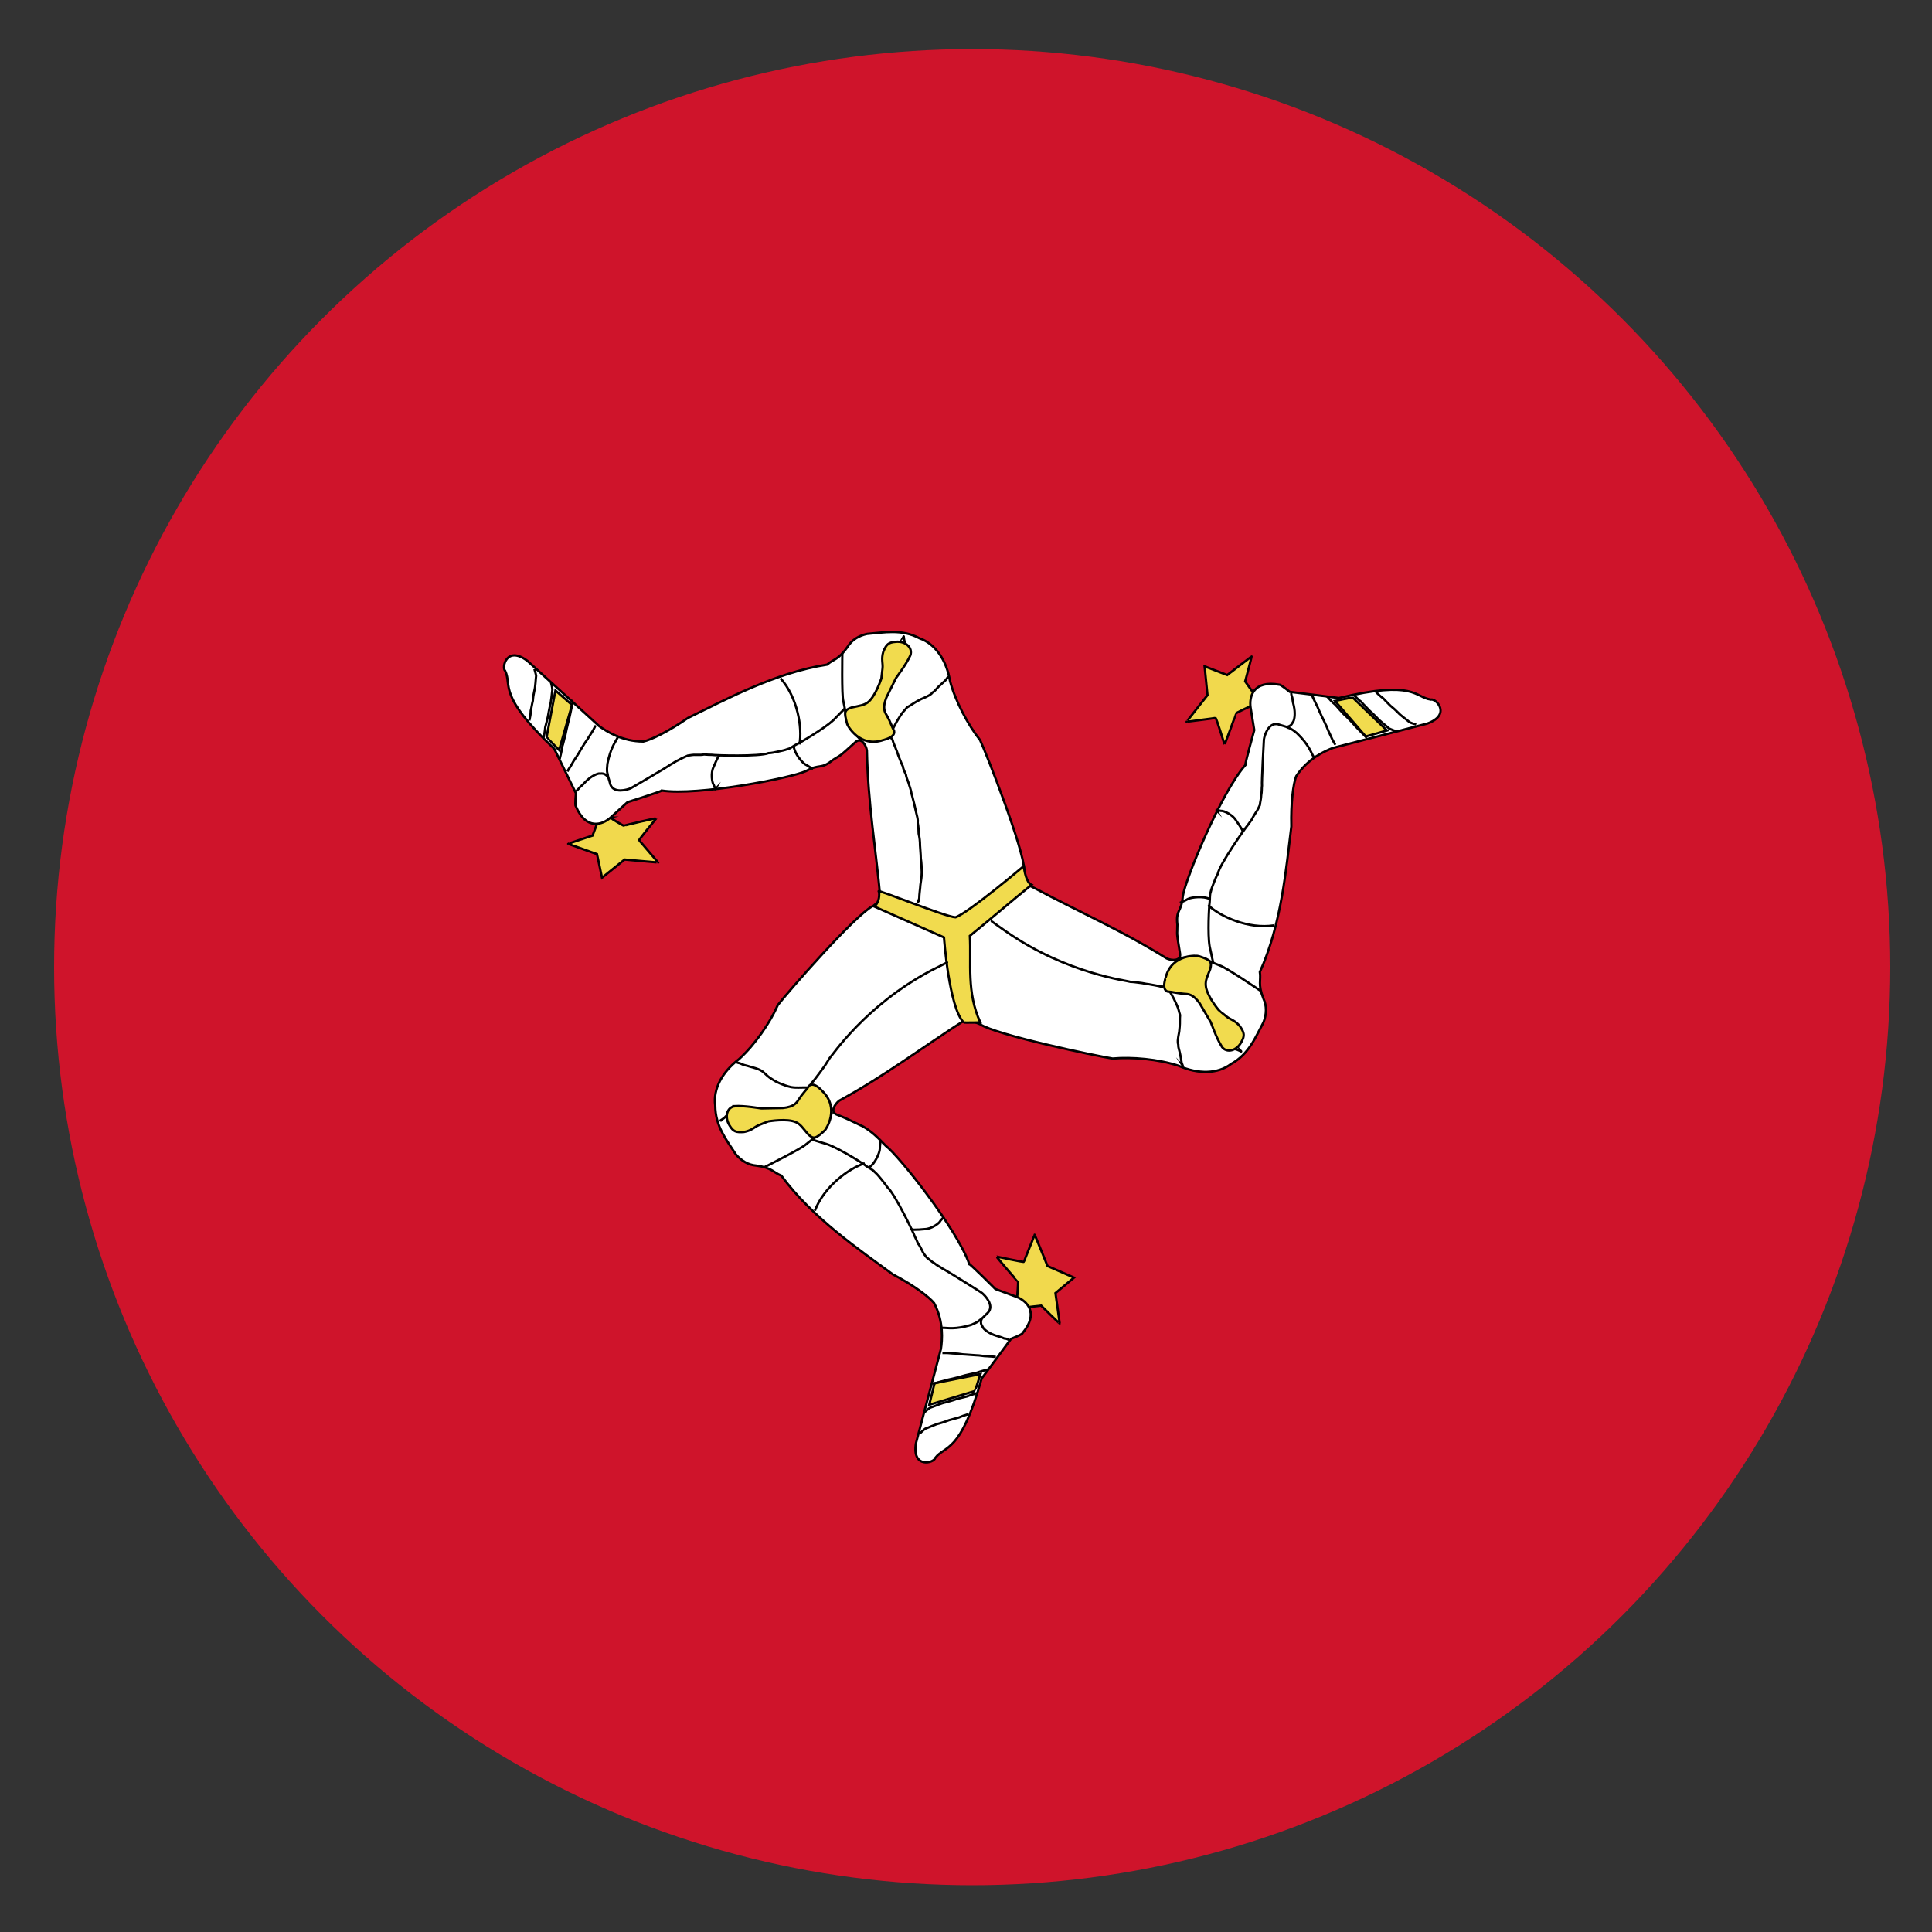 <?xml version="1.0" encoding="UTF-8"?>
<svg id="Layer_1" data-name="Layer 1" xmlns="http://www.w3.org/2000/svg" width="100" height="100" viewBox="0 0 100 100">
  <rect x="0" y="0" width="100" height="100" fill="#333333" stroke="none"/>
  <defs>
    <style>
      .cls-1 {
        fill: #cf142b;
      }

      .cls-2 {
        fill: none;
      }

      .cls-2, .cls-3, .cls-4, .cls-5 {
        stroke: #000;
        stroke-miterlimit: 10;
        stroke-width: .12px;
      }

      .cls-3 {
        fill: rgba(241, 219, 78, .99);
      }

      .cls-4 {
        fill: #f1db4e;
      }

      .cls-5 {
        fill: #fff;
      }
    </style>
  </defs>
  <circle class="cls-1" cx="50.32" cy="50.06" r="47.52"/>
  <g>
    <path class="cls-3" d="m52.64,67.16c.02-.07.07-.82.05-.82s-1.13-1.3-1.11-1.3,1.42.31,1.42.27.55-1.37.55-1.4.67,1.62.67,1.62l1.37.6-.96.8s.22,1.54.22,1.57-.96-.92-.96-.92l-1.06.12s-.14-.48-.19-.53h0Z"/>
    <path class="cls-5" d="m45.17,46.9c-.92.47-4.43,4.49-4.91,5.12-.4.91-1.19,2.06-2.01,2.8-.87.66-1.35,1.55-1.23,2.4,0,1.06.58,1.78,1.06,2.52.28.34.66.56,1.06.59.82.11.89.36,1.3.52,1.62,2.2,4.03,3.83,5.77,5.11,1.11.58,1.88,1.17,2.14,1.49.51.97.42,1.92.35,2.38-.43,1.62-.86,3.25-1.29,4.87-.22,1.33.94,1.03,1,.76.52-.67,1.3-.2,2.4-4.11.51-.68,1.02-1.37,1.52-2.05,0,0,.59-.23.59-.29.89-1.07.21-1.68-.29-1.88-.37-.14-.74-.27-1.11-.41,0,0-1.29-1.29-1.35-1.29-.61-1.78-3.62-5.59-4.32-6.12-.48-.5-.71-.72-1.17-1-.71-.34-.93-.45-1.37-.62-.36-.14-.1-.54.13-.72,2.38-1.3,4.27-2.74,6.56-4.21.12-.08.23-.16.35-.23-.27-1.56-.55-3.13-.82-4.69-1.27-.45-2.54-.9-3.81-1.35-.2.14-.35.27-.53.41h0Z"/>
    <path class="cls-4" d="m48.36,71.6s2.39-.48,2.39-.48c0,0-.28.88-.29.88l-2.36.71.27-1.11Z"/>
    <path class="cls-2" d="m42.18,62.66c.46-1.22,1.73-2.18,2.58-2.45"/>
    <path class="cls-2" d="m48.28,71.63c.15-.04.83-.24,1.03-.27.21-.05.42-.1.63-.17.23-.05.38-.09.63-.14.19-.07.38-.12.58-.17m-3.3,2.22s.18-.17.3-.24c.14-.04.6-.24.78-.27.19-.05.38-.1.56-.17.21-.05.34-.09.56-.14.17-.07.34-.12.52-.17"/>
    <path class="cls-2" d="m48.81,63.01h-.03c.11,0,.04,0-.1.17-.05.14-.49.44-.82.44-.16.02-.4.03-.56.03-.05,0-.11-.03-.15-.03"/>
    <path class="cls-2" d="m48.78,70.03h.03s.09,0,.14,0c.18,0,.35.03.51.03.17,0,.34.05.51.05.17.02.38.02.56.04.2,0,.36.05.57.05.17,0,.26.03.44.03l-.44-.03c.17,0,.26.03.44.03"/>
    <path class="cls-2" d="m47.62,74.19s.17-.17.27-.24c.13-.04.55-.24.72-.27.17-.05.34-.1.51-.17.19-.05.31-.09.51-.14.16-.07.31-.12.48-.17"/>
    <path class="cls-2" d="m50.81,68.26c-.1.28.03.35.08.47.09.12.32.3.68.41.14.04.25.07.41.14.11,0,.16.04.24.07"/>
    <path class="cls-2" d="m37.32,58h.03c-.11,0-.04,0,.14-.14.11-.12.2-.18.31-.31"/>
    <path class="cls-2" d="m39.53,60.43s1.98-.99,2.19-1.2c.15-.11.26-.22.44-.34.12-.06.2-.14.31-.2.09-.13.21-.21.27-.33.12-.1.07-.22.17-.34.05-.13.13-.35.16-.46"/>
    <path class="cls-2" d="m45.57,59.01c.01.07-.03.29-.03.45,0,.19-.25.78-.55.96"/>
    <path class="cls-2" d="m42.05,58.99s.31.1.81.25c.6.22,1.85,1,1.97,1.11.13.1.35.19.44.31.14.12.24.25.34.37.12.15.23.28.31.41.38.31,1.4,2.44,1.43,2.56.06.11.13.27.17.37.08.09.13.21.2.34.07.17.15.25.24.37.11.08.26.23.41.31.15.13.3.18.41.27.16.07,1.96,1.2,2.04,1.26.16.13.67.65.31,1.03-.15.13-.28.3-.41.37-.13.13-.31.19-.46.26-.81.24-1.22.15-1.38.15h-.17"/>
    <path class="cls-2" d="m38.08,54.97c.23.09.14.02.34.12.14.06.23.06.37.11.15.05.55.12.75.32.14.13.25.24.41.33.19.13.32.19.55.28.19.07.41.15.61.16.2.01.25,0,.45,0h.48-.48.48"/>
    <path class="cls-4" d="m38.02,57.25c.51-.03,1.36.12,1.38.12,0,0,1.12-.02,1.12-.02.59-.06.72-.28.82-.44.22-.34.37-.46.55-.72.27-.2.65.27.66.27.95.9.19,2.01.14,2.05-.48.44-.58.47-.87.19-.29-.34-.37-.49-.61-.61-.46-.22-1.41-.05-1.43-.05s-.49.19-.49.19c-.23.09-.38.29-.78.36-.41.03-.55-.01-.75-.34-.27-.43-.14-.94.27-.99h0Z"/>
    <path class="cls-3" d="m64.71,36.57c-.07.01-.75.34-.74.36.01.02-.58,1.63-.59,1.6-.01-.02-.42-1.39-.47-1.37-.04.02-1.47.19-1.49.2-.02.01,1.08-1.38,1.08-1.38l-.15-1.49,1.17.45s1.24-.95,1.26-.96c.02-.01-.33,1.29-.33,1.29l.62.87s-.35.36-.37.43h0Z"/>
    <path class="cls-5" d="m50.72,53.01c.86.57,6.09,1.66,6.87,1.78.99-.09,2.38.03,3.43.38,1,.44,2.02.42,2.7-.1.93-.51,1.26-1.38,1.68-2.16.16-.41.17-.85,0-1.21-.31-.77-.12-.96-.19-1.39,1.13-2.49,1.36-5.39,1.63-7.53-.03-1.25.1-2.21.25-2.6.6-.92,1.47-1.3,1.91-1.47,1.63-.42,3.25-.84,4.88-1.26,1.26-.46.44-1.32.18-1.24-.84-.12-.81-1.03-4.76-.08-.85-.11-1.69-.22-2.54-.32,0,0-.49-.4-.54-.37-1.37-.25-1.57.64-1.49,1.18.06.39.13.78.19,1.17,0,0-.49,1.76-.46,1.81-1.25,1.41-3.12,5.93-3.24,6.8-.06.82-.37.67-.28,1.46,0,.62-.07.23.14,1.51.05.38-.42.36-.69.24-2.3-1.44-4.48-2.38-6.88-3.66-.13-.06-.25-.13-.38-.19-1.23,1-2.46,2.01-3.69,3.02.23,1.33.46,2.66.69,3.98.22.11.41.17.62.26h0Z"/>
    <path class="cls-4" d="m70.69,38.12s-1.59-1.84-1.59-1.84c0,0,.9-.19.91-.18l1.78,1.71-1.1.31h0Z"/>
    <path class="cls-2" d="m65.93,47.9c-1.29.2-2.75-.44-3.4-1.05"/>
    <path class="cls-2" d="m70.75,38.19c-.11-.11-.62-.61-.74-.77-.15-.16-.3-.32-.46-.46-.16-.18-.27-.29-.43-.48-.16-.13-.29-.27-.43-.43m3.55,1.79s-.24-.08-.35-.14c-.1-.1-.51-.41-.62-.55-.14-.14-.28-.28-.42-.4-.14-.16-.25-.25-.39-.42-.15-.11-.27-.24-.4-.37"/>
    <path class="cls-2" d="m62.97,41.94s.01.02.02.03c-.05-.09-.03-.03.2,0,.15-.02.63.21.79.5.09.13.23.33.31.47.02.04.02.11.05.15"/>
    <path class="cls-2" d="m69.11,38.53s-.01-.02-.02-.03c.02.04-.04-.08-.07-.12-.09-.15-.15-.32-.22-.46-.08-.15-.12-.32-.21-.47-.06-.16-.17-.34-.24-.51-.09-.18-.14-.34-.24-.52-.08-.15-.1-.24-.19-.4l.19.4c-.08-.15-.1-.24-.19-.4"/>
    <path class="cls-2" d="m73.3,37.5s-.23-.06-.34-.12c-.1-.09-.48-.36-.59-.49-.13-.13-.26-.25-.4-.36-.14-.14-.23-.23-.37-.38-.14-.1-.26-.21-.38-.33"/>
    <path class="cls-2" d="m66.58,37.63c.29-.05.29-.2.37-.3.06-.14.1-.42.02-.79-.04-.14-.06-.25-.08-.42-.04-.1-.05-.16-.06-.24"/>
    <path class="cls-2" d="m64.24,54.41s-.01-.02-.02-.03c.05.09.03.03-.19-.05-.16-.04-.26-.09-.42-.12"/>
    <path class="cls-2" d="m65.27,51.3s-1.83-1.24-2.12-1.32c-.17-.08-.32-.12-.52-.22-.11-.07-.22-.11-.33-.17-.16-.01-.28-.08-.42-.08-.15-.05-.22.05-.38.02-.13.02-.37.05-.48.09"/>
    <path class="cls-2" d="m61.08,46.73c.06-.04.27-.11.41-.2.17-.09.81-.16,1.11,0"/>
    <path class="cls-2" d="m62.79,49.81s-.07-.32-.18-.83c-.11-.63-.03-2.1,0-2.26.02-.16,0-.4.05-.53.04-.18.1-.33.16-.48.07-.18.13-.34.21-.47.08-.48,1.44-2.41,1.53-2.5.07-.1.17-.24.24-.33.04-.11.12-.21.2-.35.11-.15.14-.25.21-.39.01-.14.07-.34.07-.51.04-.2.02-.35.04-.49-.02-.17.09-2.3.1-2.4.03-.21.24-.9.74-.78.18.07.4.1.52.18.18.05.32.18.45.28.61.59.73.99.81,1.13.03.05.06.1.08.15"/>
    <path class="cls-2" d="m61.22,55.17s-.01-.02-.02-.03c.05.08.02.04-.04-.14-.02-.15-.06-.36-.09-.5-.03-.15-.1-.32-.08-.42-.05-.15-.02-.28,0-.43.04-.19.06-.32.07-.51.02-.22,0-.38.02-.6-.06-.17-.07-.32-.16-.5-.08-.17-.14-.32-.24-.49-.08-.14-.16-.28-.23-.42l.23.42c-.08-.14-.16-.28-.23-.42"/>
    <path class="cls-4" d="m63.24,54.17c-.28-.43-.56-1.25-.57-1.26l-.57-.97c-.34-.49-.6-.49-.79-.5-.41-.03-.58-.1-.89-.12-.31-.14-.08-.7-.09-.71.32-1.27,1.66-1.15,1.72-1.12.62.2.69.28.59.67-.16.42-.25.57-.23.84.03.51.65,1.26.66,1.27,0,.01.41.34.41.34.19.16.44.19.7.51.23.34.26.48.07.82-.24.45-.75.58-1,.25h0Z"/>
    <g>
      <path class="cls-3" d="m31.59,42.32c.05.05.69.44.71.42.01-.02,1.68-.41,1.67-.38-.01.02-.93,1.12-.89,1.14.04.02.96,1.13.99,1.14.02.01-1.74-.15-1.74-.15l-1.17.94-.26-1.22s-1.47-.52-1.49-.53c-.02-.01,1.26-.43,1.26-.43l.38-1s.49.09.56.07h0Z"/>
      <path class="cls-5" d="m53.01,45.03c0-1.03-1.94-6-2.28-6.72-.62-.78-1.28-2.01-1.56-3.07-.18-1.07-.76-1.92-1.57-2.2-.93-.5-1.85-.3-2.72-.23-.43.09-.8.32-1.01.67-.47.68-.73.63-1.06.92-2.7.42-5.25,1.81-7.2,2.76-1.03.71-1.9,1.13-2.31,1.22-1.1,0-1.89-.52-2.28-.79-1.24-1.13-2.48-2.26-3.73-3.39-1.08-.8-1.34.36-1.14.53.36.77-.42,1.24,2.54,4.03.37.77.75,1.53,1.12,2.3,0,0-.06.63-.01.66.54,1.29,1.4.96,1.8.6.29-.27.59-.53.88-.8,0,0,1.74-.55,1.77-.6,1.87.28,6.67-.64,7.47-1.01.71-.4.76-.06,1.38-.57.52-.34.23-.07,1.19-.94.29-.25.53.16.58.44.05,2.71.46,5.06.71,7.76.02.14.03.28.05.42,1.51.48,3.03.96,4.54,1.43.98-.92,1.97-1.84,2.95-2.76-.03-.24-.08-.44-.12-.66h0Z"/>
      <path class="cls-4" d="m29.61,36.48s-.67,2.34-.67,2.34c0,0-.65-.65-.65-.66l.46-2.42.86.75Z"/>
      <path class="cls-2" d="m40.4,35.11c.87.97,1.14,2.54.98,3.42"/>
      <path class="cls-2" d="m29.63,36.39c-.03.16-.17.85-.23,1.04-.05.21-.1.42-.14.63-.07.23-.09.38-.17.62-.02.2-.07.39-.12.6m-.45-3.95s.07.24.07.37c-.02.14-.06.65-.12.82-.04.19-.08.38-.11.57-.05.21-.08.34-.14.56-.01.18-.05.36-.09.54"/>
      <path class="cls-2" d="m37.03,40.84s.01-.02.02-.03c-.05.09-.01.04-.1-.17-.1-.11-.17-.64-.02-.93.06-.15.16-.37.23-.51.02-.04.08-.08.1-.12"/>
      <path class="cls-2" d="m30.82,37.57s-.01.02-.02.03c.02-.04-.04.08-.06.12-.08.16-.19.3-.27.44-.08.15-.2.28-.28.43-.1.14-.19.33-.29.48-.1.17-.21.3-.3.48-.08.15-.15.21-.23.38l.23-.38c-.08.15-.15.21-.23.38"/>
      <path class="cls-2" d="m27.66,34.63s.07.23.09.35c-.02.13-.04.6-.09.76-.04.18-.07.35-.08.53-.05.19-.06.32-.11.52,0,.17-.03.33-.07.5"/>
      <path class="cls-2" d="m31.45,40.19c-.2-.21-.32-.14-.46-.15-.15.03-.41.15-.68.42-.1.11-.18.19-.31.3-.06.09-.11.12-.17.18"/>
      <path class="cls-2" d="m46.77,32.95s-.01.02-.02.03c.05-.09.01-.04.06.18.06.16.07.26.13.41"/>
      <path class="cls-2" d="m43.6,33.79s-.04,2.22.05,2.5c.03.18.08.33.1.55,0,.13.03.24.04.37.07.14.09.28.17.39.04.15.16.16.23.31.09.1.25.28.34.36"/>
      <path class="cls-2" d="m42.08,39.8c-.07-.02-.24-.16-.39-.23-.17-.09-.58-.59-.6-.93"/>
      <path class="cls-2" d="m43.72,36.68s-.23.23-.59.6c-.47.43-1.74,1.18-1.89,1.24-.15.07-.33.23-.47.25-.17.07-.33.09-.49.13-.19.04-.36.08-.5.08-.45.19-2.81.12-2.93.09-.13,0-.3-.01-.41-.02-.11.03-.25.02-.4.02-.18-.01-.29.02-.44.04-.12.06-.32.13-.46.22-.19.08-.3.18-.43.24-.13.11-1.97,1.18-2.06,1.23-.19.08-.88.29-1.06-.2-.04-.19-.13-.39-.14-.54-.06-.18-.02-.36-.01-.53.16-.83.43-1.15.5-1.3.03-.05.05-.1.08-.15"/>
      <path class="cls-2" d="m49.06,35.06s-.01.02-.02.03c.04-.08.02-.04-.09.11-.12.1-.26.25-.37.34-.11.11-.21.26-.31.3-.1.13-.22.17-.35.24-.18.07-.3.13-.46.22-.2.11-.32.21-.51.31-.11.15-.23.24-.33.41-.1.16-.19.29-.28.47-.07.14-.15.28-.22.42l.22-.42c-.07.14-.15.28-.22.42"/>
      <path class="cls-2" d="m47.53,46.67s.02-.04.03-.06c-.06.11-.04.08.02-.11,0-.23.05-.5.06-.7.03-.21.07-.44.07-.65-.01-.25-.01-.48-.05-.72,0-.22-.03-.45-.04-.67,0-.22-.02-.4-.07-.61,0-.16-.01-.37-.05-.56.02-.15-.02-.29-.05-.41-.06-.23-.08-.37-.14-.61-.04-.13-.07-.3-.13-.49-.02-.18-.12-.42-.16-.58-.05-.12-.11-.27-.13-.41-.06-.13-.14-.28-.16-.43-.06-.11-.12-.28-.19-.45-.06-.13-.1-.3-.16-.43-.06-.17-.14-.31-.18-.48-.06-.06-.07-.12-.1-.17"/>
      <path class="cls-4" d="m47.12,33.92c-.21.47-.73,1.15-.74,1.17,0,0-.5,1.01-.5,1.01-.22.55-.08.77.02.93.2.35.24.54.38.81.06.34-.54.45-.55.46-1.24.43-1.87-.76-1.88-.82-.17-.63-.15-.73.23-.86.44-.1.61-.11.83-.26.41-.31.7-1.23.71-1.25,0-.02.06-.52.06-.52.03-.25-.08-.47.04-.86.16-.38.26-.48.65-.51.5-.05.89.31.75.7h0Z"/>
    </g>
    <path class="cls-4" d="m45.48,46.14c-.18-.17,3.48,1.33,3.98,1.34.69-.25,3.53-2.65,3.53-2.65.03.24.13.85.4.97-1.1.89-2.09,1.75-3.19,2.64.08,1.41-.18,2.91.54,4.48,0,0-.86.02-.86,0-.76-.76-1.02-4.4-1.02-4.4-1.2-.54-2.41-1.06-3.61-1.6.17-.11.31-.46.24-.79h0Z"/>
    <path class="cls-2" d="m49.02,49.82c.06-.04-.67.34-.86.43-3.38,1.8-5.11,4.42-5.22,4.52-.06.11-.17.26-.26.41-.08.12-.19.25-.27.37-.1.14-.32.43-.44.55-.01.08.06-.03.03.03"/>
    <path class="cls-2" d="m51.33,47.68c-.07-.03.61.44.78.56,3.15,2.18,6.27,2.52,6.41,2.58.13,0,.31.03.48.05.14.01.31.06.45.07.17.03.53.09.69.14.08-.02-.05-.04,0-.04"/>
  </g>
</svg>